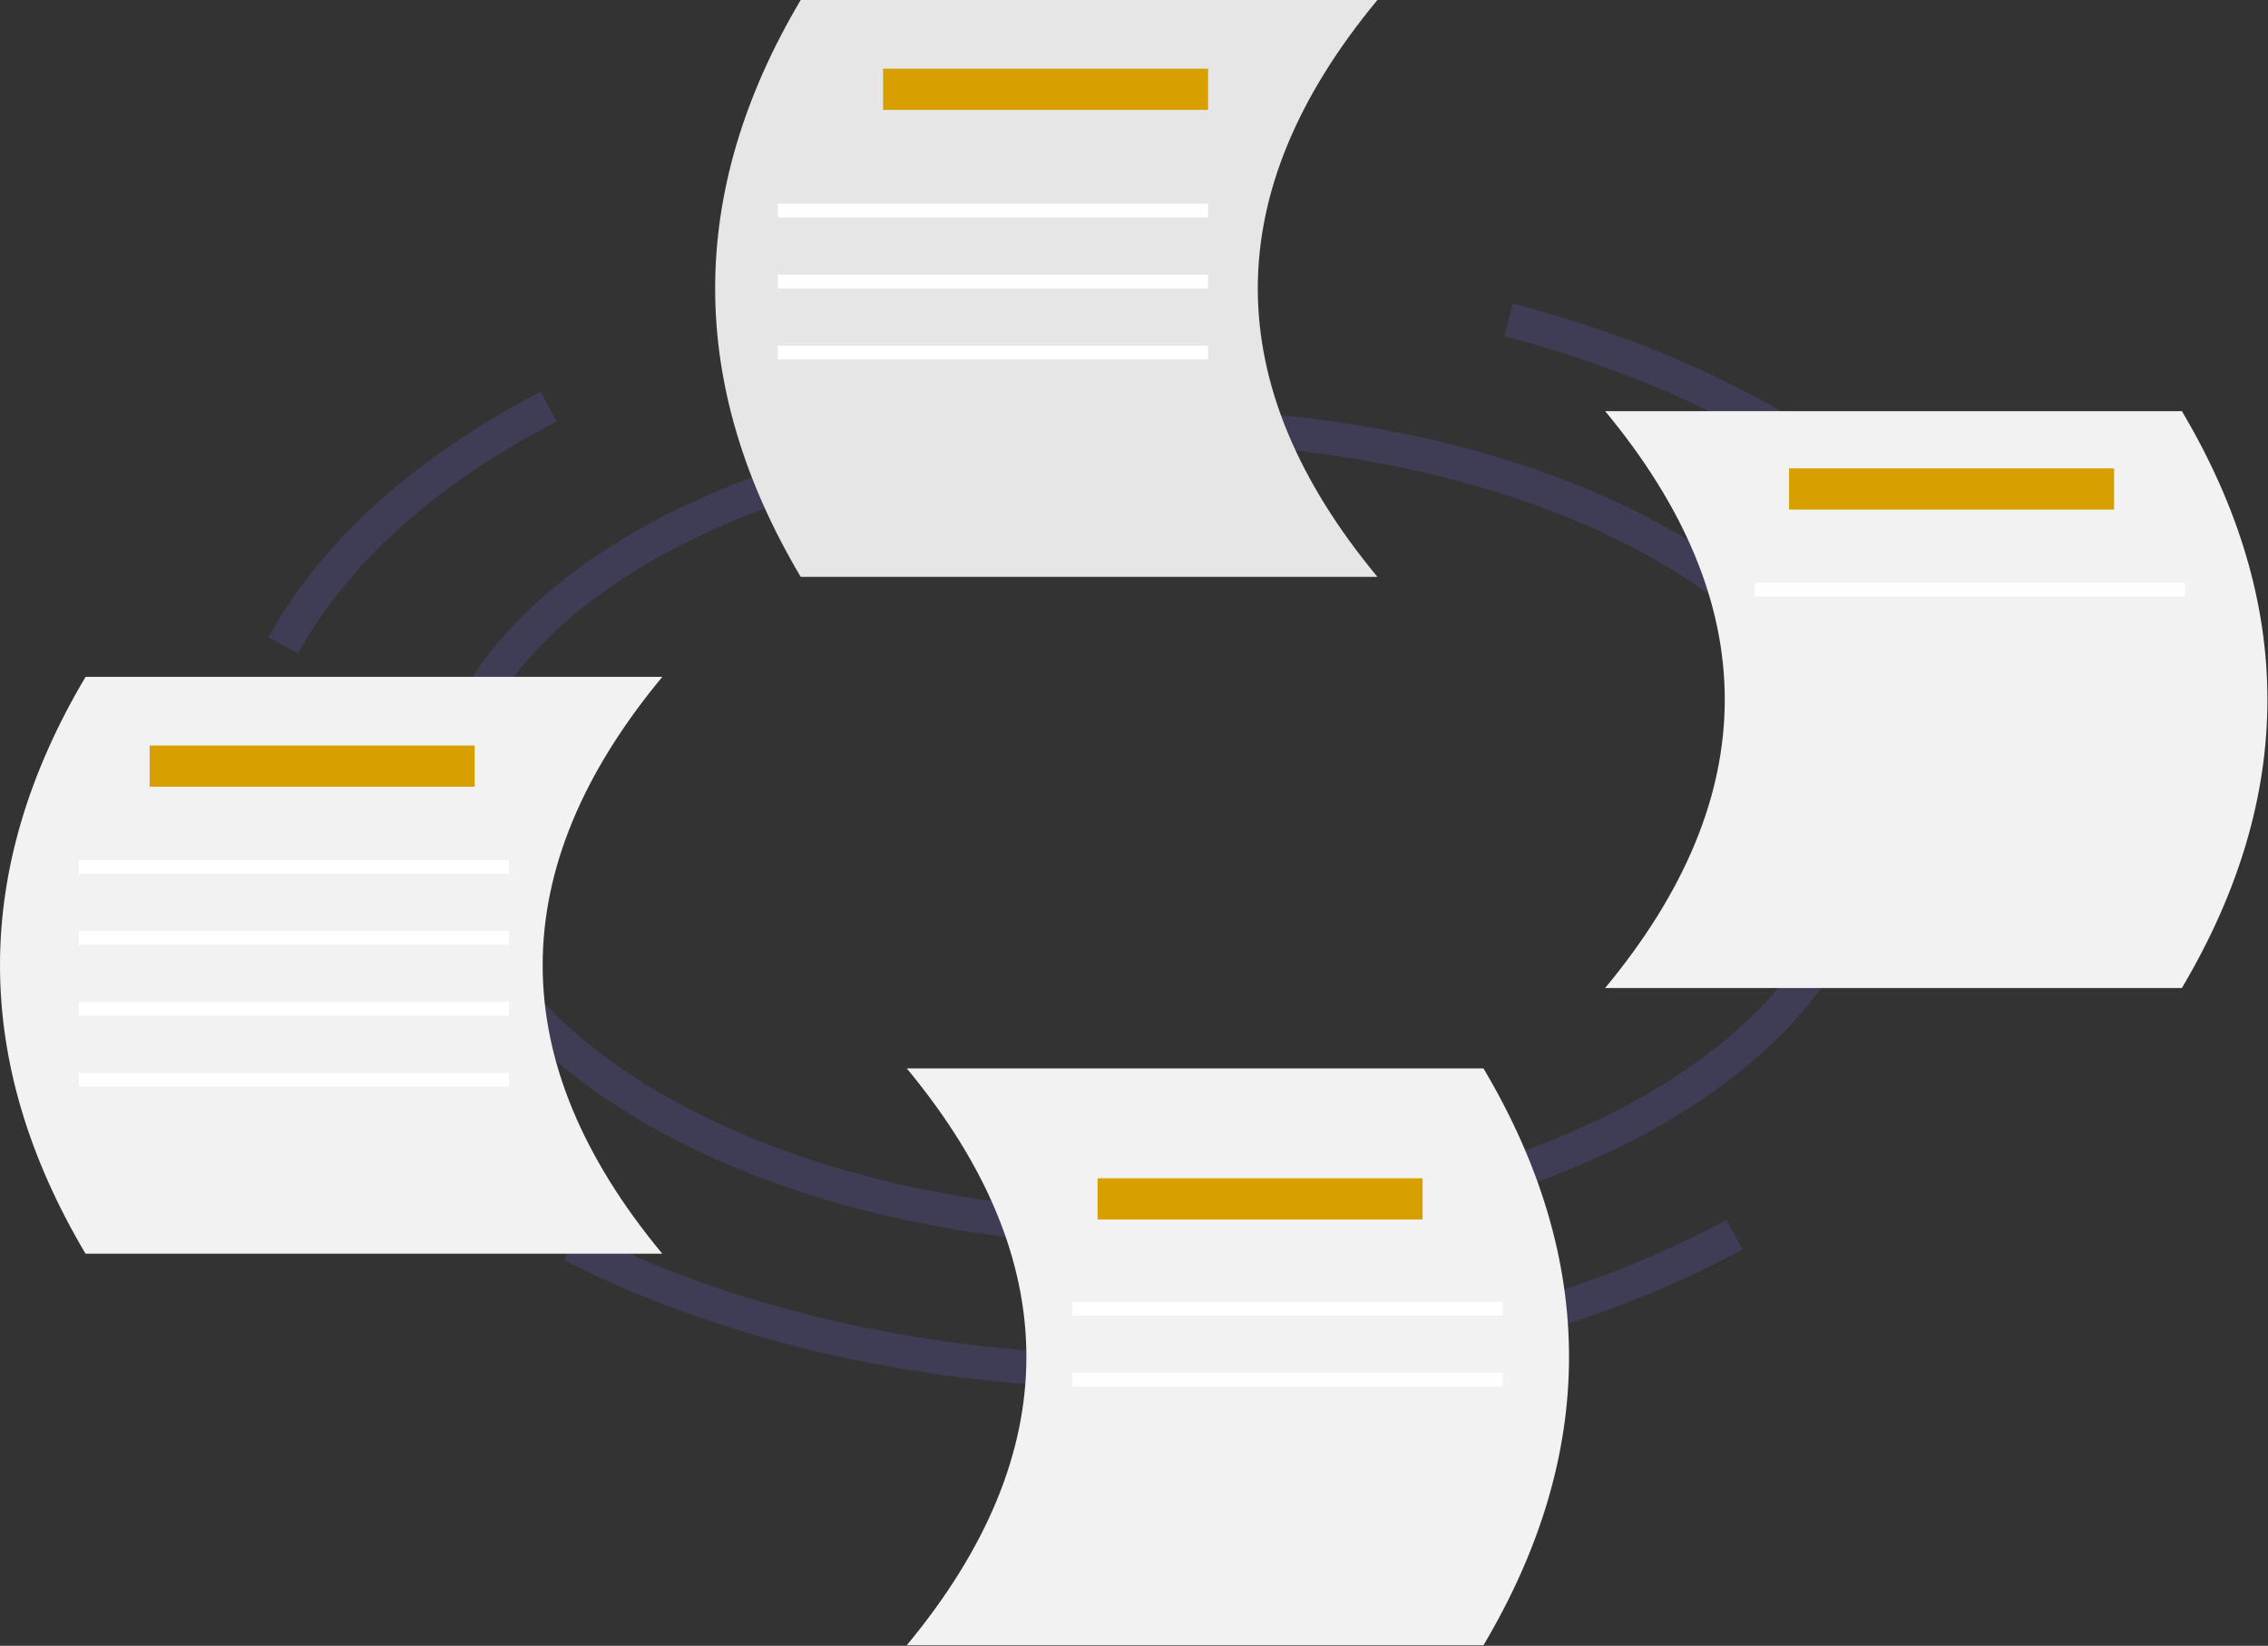 <?xml version="1.0" encoding="utf-8"?>
<svg viewBox="0 0 134.8 97.8" xmlns="http://www.w3.org/2000/svg">
  <rect x="0" y="0" width="134.8" height="97.8" fill="#333333" stroke="none"/>
  <path d="M 26.486 48.604 C 26.486 35.739 45.351 25.31 68.62 25.31 C 91.89 25.31 110.754 35.739 110.754 48.604" fill="none" stroke="#3f3d56" stroke-miterlimit="10" stroke-width="2" style=""/>
  <path d="M 81.868 34.278 L 47.59 34.278 C 40.811 22.852 40.811 11.427 47.59 0 L 81.868 0 C 72.388 11.427 72.388 22.852 81.868 34.278 Z" fill="#e6e6e6" style=""/>
  <rect x="52.487" y="4.081" width="19.316" height="2.448" fill="#d79f00" style=""/>
  <rect x="46.23" y="12.107" width="25.572" height="0.816" fill="#fff" style=""/>
  <rect x="46.23" y="16.324" width="25.572" height="0.816" fill="#fff" style=""/>
  <rect x="46.23" y="20.54" width="25.572" height="0.816" fill="#fff" style=""/>
  <path d="M 72.265 67.525 L 70.944 68.351 C 70.944 68.351 72.347 73.223 72.925 73.388 C 73.503 73.554 74.864 69.222 74.864 69.222 L 72.265 67.525 Z" fill="#a0616a" style=""/>
  <path d="M 110.754 48.604 C 110.754 62.092 91.89 73.025 68.62 73.025 C 45.351 73.025 26.486 62.092 26.486 48.604" fill="none" stroke="#3f3d56" stroke-miterlimit="10" stroke-width="2" style=""/>
  <path d="M 103.09 73.372 C 93.671 78.451 81.383 81.525 67.94 81.525 C 55.052 81.525 43.223 78.699 33.97 73.989" fill="none" stroke="#3f3d56" stroke-miterlimit="10" stroke-width="2" style=""/>
  <path d="M 89.661 19.004 C 107.584 23.715 120.349 34.077 121.536 46.282" fill="none" stroke="#3f3d56" stroke-miterlimit="10" stroke-width="2" style=""/>
  <path d="M 16.841 38.35 C 19.86 32.799 25.377 27.914 32.606 24.162" fill="none" stroke="#3f3d56" stroke-miterlimit="10" stroke-width="2" style=""/>
  <path d="M 53.894 97.766 L 88.172 97.766 C 94.951 86.34 94.951 74.915 88.172 63.488 L 53.894 63.488 C 63.374 74.915 63.374 86.34 53.894 97.766 Z" fill="#f2f2f2" style=""/>
  <rect x="65.235" y="70.018" width="19.316" height="2.448" fill="#d79f00" style=""/>
  <rect x="63.739" y="77.362" width="25.572" height="0.816" fill="#fff" style=""/>
  <rect x="63.739" y="81.579" width="25.572" height="0.816" fill="#fff" style=""/>
  <path d="M 39.364 74.5 L 5.085 74.5 C -1.695 63.074 -1.695 51.648 5.085 40.222 L 39.364 40.222 C 29.884 51.648 29.884 63.074 39.364 74.5 Z" fill="#f2f2f2" style=""/>
  <rect x="8.895" y="44.302" width="19.316" height="2.448" fill="#d79f00" style=""/>
  <rect x="4.678" y="51.104" width="25.572" height="0.816" fill="#fff" style=""/>
  <rect x="4.678" y="55.321" width="25.572" height="0.816" fill="#fff" style=""/>
  <rect x="4.678" y="59.538" width="25.572" height="0.816" fill="#fff" style=""/>
  <rect x="4.678" y="63.755" width="25.572" height="0.816" fill="#fff" style=""/>
  <path d="M 95.403 58.71 L 129.681 58.71 C 136.46 47.284 136.46 35.858 129.681 24.432 L 95.403 24.432 C 104.882 35.858 104.882 47.284 95.403 58.71 Z" fill="#f2f2f2" style=""/>
  <rect x="106.336" y="27.833" width="19.316" height="2.448" fill="#d79f00" style=""/>
  <rect x="104.296" y="34.634" width="25.572" height="0.816" fill="#fff" style=""/>
</svg>

